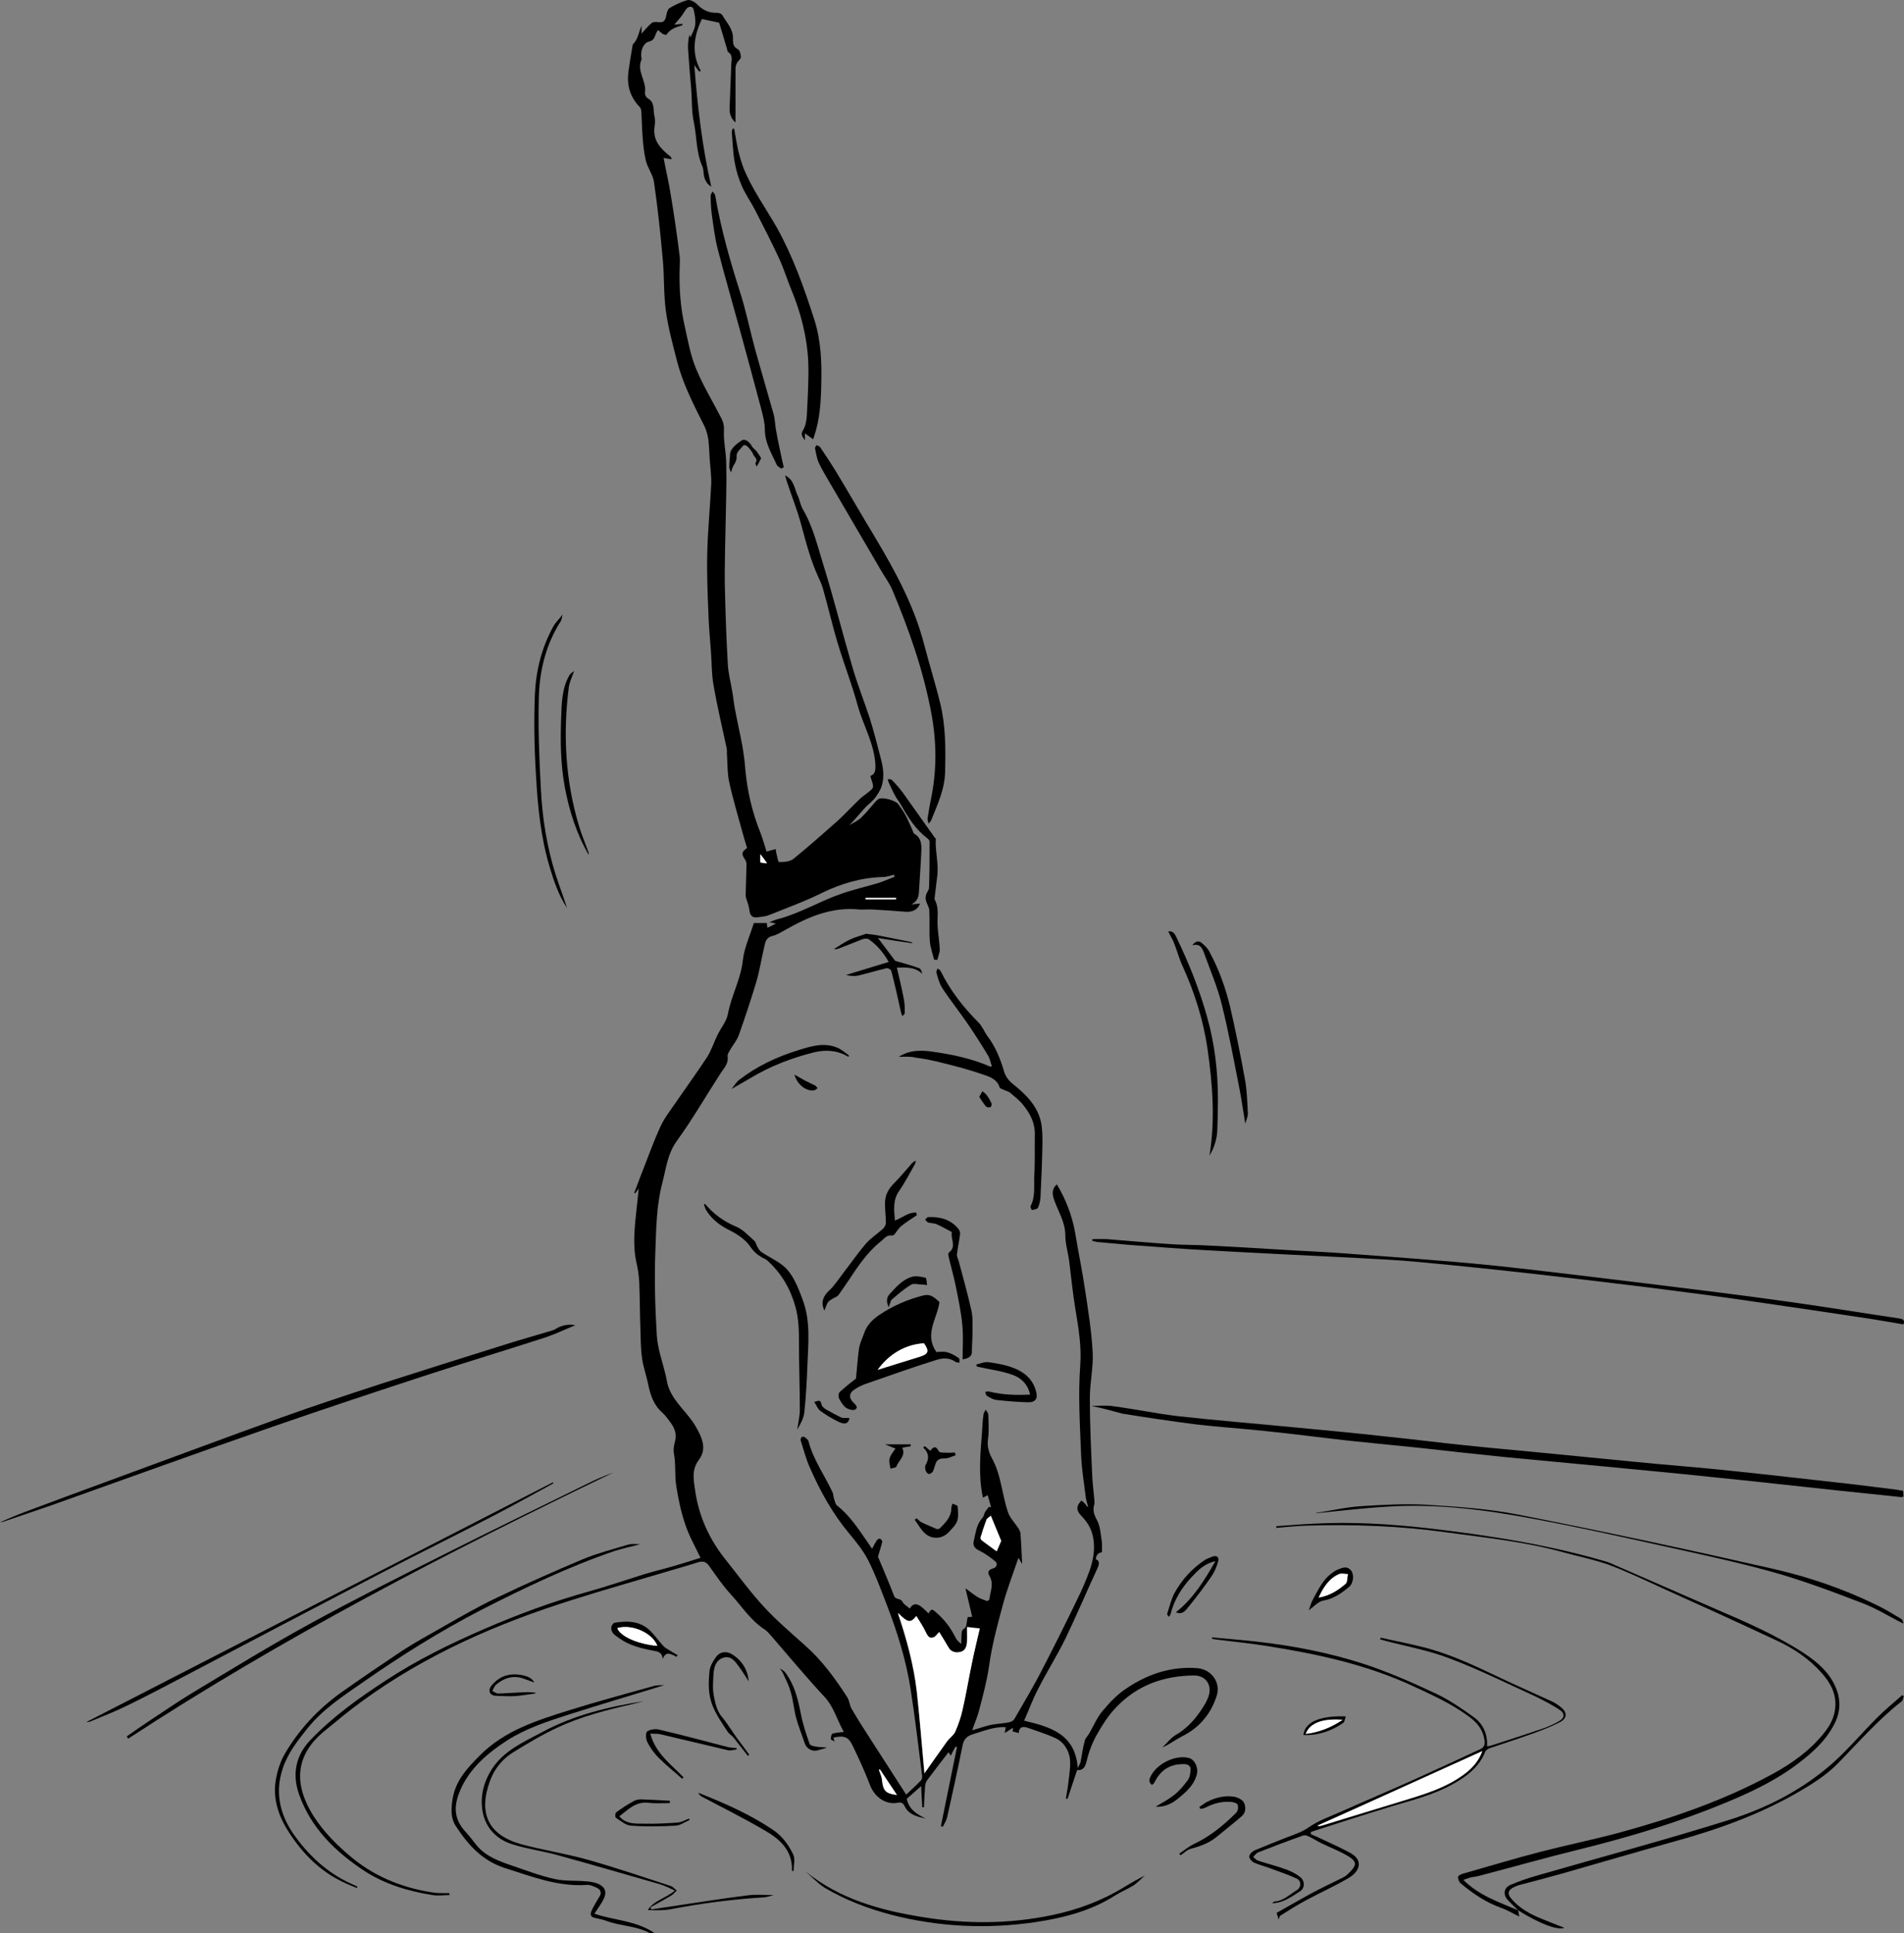 <?xml version="1.0" encoding="UTF-8" standalone="no"?>
<!-- Created with Inkscape (http://www.inkscape.org/) -->

<svg
   xmlns:dc="http://purl.org/dc/elements/1.1/"
   xmlns:cc="http://creativecommons.org/ns#"
   xmlns:rdf="http://www.w3.org/1999/02/22-rdf-syntax-ns#"
   xmlns:svg="http://www.w3.org/2000/svg"
   xmlns="http://www.w3.org/2000/svg"
   xmlns:sodipodi="http://sodipodi.sourceforge.net/DTD/sodipodi-0.dtd"
   xmlns:inkscape="http://www.inkscape.org/namespaces/inkscape"
   width="190.466mm"
   height="193.3mm"
   viewBox="0 0 674.88 684.92"
   id="svg3535"
   version="1.1"
   inkscape:version="0.91 r13725"
   sodipodi:docname="immersive.svg">
  <rect x="0" y="0" width="674.88" height="684.92" fill="#808080" stroke="none"/>
  <defs
     id="defs3537" />
  <sodipodi:namedview
     id="base"
     pagecolor="#ffffff"
     bordercolor="#666666"
     borderopacity="1.0"
     inkscape:pageopacity="0.0"
     inkscape:pageshadow="2"
     inkscape:zoom="0.35"
     inkscape:cx="1149.583"
     inkscape:cy="116.74569"
     inkscape:document-units="px"
     inkscape:current-layer="layer1"
     showgrid="false"
     fit-margin-top="0"
     fit-margin-left="0"
     fit-margin-right="0"
     fit-margin-bottom="0"
     inkscape:window-width="1920"
     inkscape:window-height="1056"
     inkscape:window-x="0"
     inkscape:window-y="24"
     inkscape:window-maximized="1" />
  <g
     inkscape:label="Layer 1"
     inkscape:groupmode="layer"
     id="layer1"
     transform="translate(774.583,35.812)">
    <g
       transform="translate(-964.883,-59.281)"
       id="Layer_1" />
    <g
       transform="translate(-964.883,-59.281)"
       id="Layer_2" />
    <path
       d="m -386.183,516.619 c 1.4,0.5 1.3,1.7 0.6,3.2 -3.8,8.2 -7.3,16.5 -11.2,24.6 -3,6.2 -6.7,12 -9.8,18.1 -1.9,3.6 -3.3,7.5 -5,11.3 9.2,2.2 18.2,4.7 19,16.8 0.3,-0.7 0.8,-1.4 1,-2.1 0.5,-2.5 0.8,-5.1 1.5,-7.6 0.2,-0.9 1.1,-1.7 1.6,-2.6 1.5,-2.6 2.7,-5.5 4.6,-7.8 2.5,-3 5.2,-5.9 8.4,-8 7.6,-5.2 16,-8 25.3,-7.3 4.9,0.4 8.5,5 6.8,10 -2.1,6.4 -6.2,11.2 -12.3,14.2 -2.3,1.2 -4.4,2.8 -6.9,3.9 1.6,-1.5 2.9,-3.3 4.7,-4.4 4.7,-2.7 7.9,-6.7 10.6,-11.3 0.4,-0.8 0.8,-1.6 1.1,-2.5 1.3,-3.9 -1,-7.3 -5.1,-7.3 -10.7,0.1 -20,3.3 -27.6,11.2 -2.7,2.8 -4.7,5.9 -6.6,9.2 -1.8,3.1 -3.1,6.4 -3.9,9.8 -0.4,1.8 -1.1,3.6 -3.4,3.3 -1.2,3.5 -2.3,6.9 -3.4,10.2 -0.2,0 -0.4,-0.1 -0.6,-0.1 0.3,-1.9 0.7,-3.8 0.9,-5.7 0.3,-2.9 0.9,-5.9 0.5,-8.7 -0.5,-2.9 -2.2,-5.7 -5.1,-7 -3.2,-1.5 -6.6,-2.5 -9.9,-3.7 -1.5,-0.5 -3,-0.4 -3.1,1.9 -0.8,-0.2 -1.5,-0.4 -2.2,-0.6 0.1,-0.5 0.1,-0.9 0.2,-1.3 -0.9,0.6 -1.7,1.1 -3,1.9 0.2,-0.9 0.3,-1.4 0.4,-2.1 -4.2,-0.2 -8,1.4 -11.9,2.6 -2.2,0.7 -3.1,2 -3.5,4.3 -1.7,8.4 -3.5,16.7 -5.4,25.1 -0.3,1.2 -1,2.2 -1.5,3.3 -0.2,-0.1 -0.4,-0.1 -0.7,-0.2 1.9,-9.3 3.8,-18.7 5.7,-28 -0.2,-0.1 -0.3,-0.2 -0.5,-0.2 -0.6,1 -1.1,2 -1.7,3.2 -0.3,-0.5 -0.6,-0.9 -0.8,-1.2 -2.5,3.2 -5,6.5 -7.5,9.8 -0.5,0.7 -0.8,1.6 -0.8,2.4 -0.2,2.4 -0.3,4.9 -0.4,7.3 -0.2,0 -0.4,0 -0.6,0 -0.1,-2.3 -0.3,-4.7 -0.4,-7.5 -1.9,1.7 -3.5,3.1 -5.1,4.5 0.8,3.8 3.6,5.5 6.8,7 -3.1,-0.7 -6.1,-1.3 -7.6,-4.5 -0.5,-1 -1.2,-1.4 -2.5,-1.1 -4.2,0.8 -8.1,-2.1 -9.7,-6.2 -1.8,-4.8 -4,-9.5 -6.2,-14.1 -1.5,-3.1 -3,-3.6 -6.8,-2.8 0.1,0.4 0.2,0.7 0.4,1.4 -0.6,-0.4 -1.4,-0.7 -1.3,-0.9 0,-0.7 0.2,-1.8 0.6,-1.9 1.2,-0.4 2.6,-0.4 4,-0.6 -2.4,-4.2 -3.5,-8.9 -7,-12.6 -6.4,-6.9 -12.5,-14.2 -18.7,-21.4 -0.7,-0.8 -1.4,-1.6 -2.2,-2.2 -5.1,-3.2 -8.3,-8.4 -12.3,-12.7 -2.8,-3.1 -5.2,-6.6 -7.6,-10 -1.1,-1.5 -2.3,-1.7 -3.9,-1.2 -3.2,1 -6.5,2 -9.7,2.9 -11.7,3.5 -23.5,6.8 -35.1,10.5 -26.4,8.3 -51.6,19.3 -74.1,35.7 -4.6,3.3 -9,7 -13.4,10.6 -10.6,8.6 -11,18.9 -4.1,30 3.8,6 8.8,10.9 14.3,15.4 8.5,6.8 18.3,10.5 28.9,12 0.9,0.1 1.8,0.1 2.7,0.1 0.8,0 1.6,0 2.4,0 0,0.2 0,0.4 0,0.7 -2,0 -4,0.3 -6,0 -8.6,-1.4 -16.8,-3.8 -24.2,-8.6 -10.3,-6.8 -18.9,-15.2 -23.1,-27.1 -2.5,-7.1 -1.2,-13.7 3.9,-19.1 8,-8.4 17.4,-15.1 27.1,-21.4 11,-7.2 22.7,-12.9 34.7,-18.1 12,-5.2 24.2,-9.7 36.8,-13.2 6.7,-1.9 13.3,-4.1 19.9,-6.2 3.7,-1.1 7.5,-2 11.2,-3.1 3,-0.9 5.9,-1.8 8.7,-2.7 -1.8,-3.8 -4,-7.6 -5.4,-11.8 -1.5,-4.4 -2.5,-9.1 -3.2,-13.7 -0.6,-3.7 -0.1,-7.6 -0.8,-11.3 -0.3,-1.7 0,-3 0.4,-4.6 0.6,-2.3 -0.1,-4.5 -1.6,-6.5 -0.9,-1.2 -1.8,-2.5 -2.9,-3.5 -3.2,-2.8 -4.3,-6.4 -5.1,-10.3 -0.6,-3 -1.7,-5.9 -2.1,-8.9 -0.5,-3.4 -0.5,-6.9 -0.6,-10.4 -0.2,-5.4 -0.2,-10.8 -0.4,-16.3 -0.1,-2.3 -0.4,-4.6 -0.9,-6.8 -1.6,-6.7 -0.7,-13.4 0,-20.1 0.2,-2 0.4,-4 0.7,-6.6 -0.7,0.9 -1,1.3 -1.3,1.7 -0.1,-0.1 -0.2,-0.1 -0.3,-0.2 0.7,-1.9 1.5,-3.8 2.2,-5.8 2.4,-6 4.5,-12.1 7.2,-17.9 1.4,-3 3.5,-5.6 5.4,-8.4 3.7,-5.4 7.5,-10.6 11.1,-16.1 1.5,-2.4 2.4,-5.3 3.7,-7.9 1.2,-2.4 3.1,-4.7 3.6,-7.2 1.2,-6.6 4.6,-12.4 5.3,-19.1 0.5,-4.4 2.5,-8.7 3.9,-13.2 1.4,0 2.9,0 4.6,0 0.1,0.5 0.1,1 0.2,1.7 1,-0.5 1.9,-0.9 3,-1.5 -0.7,-0.2 -1.3,-0.3 -2.3,-0.5 1.3,-0.5 2.2,-0.9 3.1,-1.1 7.9,-2.1 14.9,-6.4 22.5,-9 4.3,-1.5 8.8,-2.5 13.1,-3.8 1.9,-0.6 3.8,-1.5 5.7,-2.2 -0.1,-0.2 -0.1,-0.4 -0.2,-0.7 -1.3,0.3 -2.7,0.8 -4,0.8 -7.6,0.2 -14.7,2.3 -21.5,5.6 -6,3 -12.4,5.3 -18.6,7.8 -1.4,0.6 -3,0.7 -4.5,0.9 -1.9,0.2 -2.5,-1 -2.7,-2.7 -0.1,-1.1 -0.5,-2.1 -0.8,-3.1 -0.2,-0.7 -0.5,-1.3 -0.5,-2 0.1,-3.6 0.2,-7.2 0.3,-10.8 0,-0.6 -0.1,-1.2 -0.4,-1.7 -1.5,-2.2 -1.4,-2.8 0.6,-4.3 -0.7,-2.2 -1.3,-4.3 -1.9,-6.5 -1.5,-5.6 -3.2,-11.1 -4.4,-16.7 -0.7,-3.1 -0.6,-6.4 -0.8,-9.5 -0.1,-0.8 0,-1.7 -0.1,-2.5 -1.6,-7.5 -3.4,-15 -4.7,-22.6 -0.7,-3.9 -0.6,-7.9 -0.9,-11.8 -0.3,-4.5 -0.8,-9 -0.9,-13.5 -0.3,-7.2 -0.6,-14.5 -0.4,-21.7 0.2,-8.1 1,-16.1 1.4,-24.1 0.1,-2.7 -0.3,-5.5 -0.5,-8.3 -0.2,-2.4 -0.2,-4.8 -0.5,-7.2 -0.2,-1.6 -0.6,-3.3 -1.3,-4.8 -3.8,-7.6 -7.8,-15.2 -9.9,-23.6 -1.5,-5.8 -3.1,-11.7 -3.9,-17.6 -0.8,-6 -0.5,-12.2 -1.1,-18.3 -0.8,-9.1 -1.8,-18.3 -3.1,-27.3 -0.4,-2.6 -2.3,-5 -2.9,-7.6 -0.7,-3 -1,-6.2 -1.2,-9.4 -0.2,-2.7 -0.2,-5.4 -0.4,-8.1 0,-0.6 -0.4,-1.4 -0.9,-1.8 -3.3,-3.6 -4.3,-7.8 -3.6,-12.5 0.4,-3 0.9,-5.9 1.4,-8.8 0,-0.2 0.1,-0.5 0.2,-0.6 1.8,-1.8 2,-4.3 3,-6.5 0,0.9 0,1.8 0,2.8 1.2,-1.4 2.3,-2.7 3.6,-3.8 0.5,-0.4 1.6,-0.4 2.3,-0.3 1.8,0.3 2.5,-0.5 2.8,-2.1 0.2,-1 0.5,-2.3 1.1,-2.8 2,-1.2 4.3,-2.3 6.5,-2.9 0.9,-0.2 2.5,0.6 3.3,1.4 2,2.1 4.2,3.2 7.2,3.1 0.6,0 1.5,0.3 1.8,0.8 1.5,2.6 3.8,4.8 3.8,8.1 0,1.6 -0.1,3.1 1.7,4 0.7,0.3 1.1,1.8 1.1,2.8 0,0.7 -1,1.3 -1.4,2.1 -0.3,0.6 -0.5,1.3 -0.5,1.9 0,6.4 0,12.8 0,19.1 -1.1,-0.7 -2.2,-2.7 -2.1,-4.8 0.2,-5.3 0.4,-10.6 0.6,-15.8 0.1,-1.6 0.6,-3.2 -1.1,-4.3 -0.2,-0.1 -0.3,-0.5 -0.3,-0.7 -1,-3.4 -2,-6.8 -2.9,-9.7 -2.4,-0.5 -4.1,-0.9 -6.1,-1.3 -2.8,5.8 -3.9,12 -0.4,18.4 -0.2,0.1 -0.4,0.1 -0.6,0.2 -0.6,-0.8 -1.1,-1.5 -1.7,-2.3 1.1,14.5 2.8,28.9 6,43.1 -1.5,-0.9 -2.3,-2.3 -2.6,-4 -0.2,-1.1 -0.1,-2.3 -0.6,-3.3 -2.2,-5 -1.9,-10.5 -3,-15.7 -0.8,-3.8 -0.6,-7.7 -0.9,-11.6 -0.4,-4.6 -0.8,-9.3 -1.1,-13.9 -0.1,-1.8 0,-3.6 0.5,-5.4 0.1,0.4 0.2,0.8 0.3,1 0.6,-1.3 1.5,-2.8 1.7,-4.3 0.2,-1.9 -0.1,-3.9 -0.6,-5.7 -0.3,-1.1 -1.7,-1.1 -2.5,-0.1 -0.7,0.9 -1.3,2 -2,2.9 -0.7,0.9 -1.6,1.8 -2.3,2.7 0.8,-0.1 1.9,-0.2 3,-0.3 -0.1,0.2 -0.2,0.6 -0.4,0.6 -2.1,0.6 -4.1,1.3 -5.4,3.3 -0.1,0.1 -1,-0.1 -1.4,-0.4 -0.5,-0.3 -0.9,-0.8 -1.6,-1.3 -0.4,0.7 -0.7,1.2 -0.9,1.8 -0.4,1.2 -0.9,2 -2.3,2.3 -1.9,0.5 -3,3.1 -2.7,5.5 0,0.3 0.2,0.6 0.1,0.8 -1.9,4.2 1.9,7.7 1.2,11.8 -0.1,0.6 0.4,1.7 1,2 2.7,1.5 1.8,4.3 2.4,6.5 0.3,1.1 0.2,2.4 0,3.5 -0.7,5 2.2,7.9 5.6,10.6 0.2,0.2 0.4,0.3 0.4,1 -1,-0.2 -1.9,-0.3 -2.8,-0.5 0.8,4.3 1.9,8.8 2.6,13.4 1.2,7.1 2.2,14.2 3.1,21.4 0.2,1.5 0,3 0,4.6 -0.2,7 0.3,13.9 1.9,20.7 1.1,5 2,10.1 4,14.8 2.5,6 6,11.7 9,17.6 0.6,1.2 0.9,2.6 0.8,3.9 -0.2,3.8 0.7,7.6 0.8,11.4 0.1,4 0.1,8.1 0,12.1 -0.1,6.1 -0.3,12.2 -0.4,18.4 -0.1,5.6 -0.2,11.1 0,16.7 0.2,8.3 0.5,16.5 1,24.8 0.2,3 1,6 1.5,9 0.4,2.2 0.6,4.4 1,6.5 0.8,4.3 1.8,8.6 2.6,12.9 0.5,2.9 0.9,5.8 1.1,8.7 0.7,7.7 2.5,15.2 5.4,22.4 0.8,2.1 1.4,4.3 2.1,6.5 1.2,-0.4 2.2,-0.6 3.3,-0.9 0,0.5 0,0.8 0.1,1.1 0.3,1.2 0.7,3.5 1,3.5 1.7,0 3.8,-0.1 5.1,-1.1 5.4,-4.4 10.6,-9 15.8,-13.6 2.6,-2.4 5,-5 7.6,-7.5 0.8,-0.8 1.7,-1.4 2.6,-2.1 2.6,-2 2.7,-2 1.6,-5.1 -0.1,-0.3 -0.2,-0.7 -0.3,-1.1 1.8,-0.7 1.8,-2 1.8,-3.7 -0.3,-7.6 -4.3,-14.1 -6.3,-21.3 -2,-7.4 -4.8,-14.5 -7,-21.8 -2,-6.6 -3.5,-13.3 -5.4,-19.9 -0.4,-1.3 -1,-2.6 -1.6,-3.9 -2.7,-5.9 -4.3,-12.1 -6,-18.4 -1.4,-5.2 -3.4,-10.2 -5.1,-15.3 -0.2,-0.7 -0.4,-1.3 -0.6,-2.2 3.2,1.6 3.3,4.8 4.5,7.3 0.7,1.5 0.9,3.2 1.7,4.6 3.7,6.2 5.3,13.3 7.4,20 3.7,11.9 6.7,24 10.2,35.9 1.8,6.2 4.2,12.2 6.2,18.3 1.4,4.5 2.6,9.2 3.8,13.8 0.9,3.4 1.5,6.8 0.4,10.2 -0.5,1.6 -1.6,3.2 -2.6,4.5 -1.1,1.3 -2.6,2.3 -3.7,3.6 -1.7,1.9 -3.3,3.9 -5.2,5.8 1.4,-0.9 3,-1.6 4.2,-2.7 1.9,-1.8 3.5,-3.9 5.3,-5.9 0.3,-0.3 0.6,-0.6 1,-0.8 1.5,-0.7 6.1,0.6 7,2 0.8,1.2 1.7,2.4 2.4,3.7 0.9,1.6 1.6,3.4 2.4,5.1 0.3,0.6 0.4,1.4 0.8,1.6 2.2,1.2 2.5,3.3 2.5,5.4 -0.2,5.1 -0.6,10.2 -0.9,15.4 -0.1,2 -0.9,3.3 -2.7,4.2 1,-0.1 2,-0.2 3.1,-0.3 -0.8,2.2 -2.7,3.1 -5.2,2.9 -3.9,-0.3 -7.7,-0.6 -11.6,-0.8 -1.6,-0.1 -3.2,0.1 -4.8,0 -9.6,-1 -18,2.6 -26.1,7.2 -1.5,0.8 -3,1.8 -4.7,2.2 -1.7,0.4 -2.3,1.6 -2.6,2.9 -1.1,4.5 -1.8,9.2 -3.1,13.6 -1.9,6.3 -4,12.6 -6.2,18.8 -0.7,1.8 -2.1,3.4 -3.1,5.2 -0.4,0.7 -0.9,1.5 -0.8,2.1 0.4,2.5 -1.2,4.1 -2.4,5.9 -5.2,8 -10,16.4 -15.6,24.1 -3.4,4.7 -3.8,9.9 -5.2,15.1 -2,7.7 -2.1,15.7 -2.4,23.6 -0.4,10.1 -0.1,20.2 0.5,30.2 0.3,4.7 2,9.3 3.1,13.9 0.4,1.5 0.5,3.1 1.1,4.6 2,5.4 6.8,8.9 9.6,13.8 2.2,3.8 4.1,7.9 1.1,11.8 -2.7,3.6 -1.8,7.3 -1.3,10.9 1.3,9.2 5.1,17.4 10.9,24.6 4.4,5.5 8.6,11.3 13.4,16.5 4.5,4.9 9.6,9.2 14.6,13.7 6,5.3 10.7,11.7 15,18.4 0.8,1.2 0.8,2.8 1.5,4 2.2,3.8 4.5,7.4 6.9,11.1 3.8,5.9 7.6,11.8 11.4,17.7 0.3,0.5 0.6,0.9 1.1,1.7 1.8,-1.7 3.6,-3.3 5.3,-5.1 0.4,-0.4 0.4,-1.3 0.3,-1.9 -1.3,-10.3 -2.5,-20.6 -4.1,-30.8 -1.6,-10 -4.6,-19.6 -8.2,-29 -2.1,-5.4 -4.1,-10.9 -6.7,-16.1 -1.8,-3.5 -4.3,-6.6 -6.8,-9.6 -6,-7.2 -10.4,-15.2 -14.1,-23.7 -1.3,-3 -2.1,-6.2 -3.1,-9.3 -0.1,-0.3 0.1,-0.9 0.4,-1.2 0.2,-0.2 0.8,-0.1 1.1,0.1 0.5,0.4 1.2,0.9 1.3,1.5 1.7,6.5 5.7,12 8.5,18 0.3,0.7 0.3,1.5 0.5,2.2 0.3,0.9 0.5,2 1.1,2.5 4.5,3.5 7.5,8.2 10.7,12.8 0.5,0.7 1,1.5 1.7,2.5 0.6,-1.1 1.1,-2.1 1.7,-3 0.2,-0.3 0.9,-0.7 1.1,-0.6 0.4,0.2 0.9,0.8 0.8,1.2 -0.4,1.7 -1,3.4 -1.5,5.2 1.8,4.4 3.9,9.1 5.7,13.9 0.6,1.5 2.3,0.7 3,2.1 0.5,1 1.7,1.6 2.6,2.4 0.7,-1.4 1.9,-2 3.4,-1.1 1.2,0.7 2.2,1.9 3.2,2.8 1.2,-1.8 1.2,-1.7 3.1,0 2.7,2.4 4.8,5.2 6.4,8.4 0.4,0.9 1.1,1.7 2.1,2.4 0,-1 0.1,-2 0.1,-3 0.1,-1 -0.1,-1.8 1.1,-2.5 0.8,-0.5 0.7,-2.4 1.1,-4 0.1,0 0.6,0 1.6,-0.1 -0.8,-3.3 -1.5,-6.4 -2.4,-10.1 1.6,1.2 2.9,2.2 4.3,3.1 1,0.6 2.2,1 3.3,1.4 0.2,0.1 0.9,-0.4 0.9,-0.6 0.3,-2.8 1.7,-5.5 0,-8.3 -0.8,-1.3 -0.3,-2.2 1.2,-2.6 1.4,-0.3 1.9,-1.8 0.8,-2.6 -1.7,-1.4 -3.5,-2.7 -5.5,-3.7 -1.8,-0.8 -2.5,-1.9 -2,-3.7 0.7,-2.8 0.9,-5.7 3.1,-8 0.4,-0.5 0.5,-1.3 0.8,-1.9 0.4,-0.7 1,-1.4 1.5,-2 0.2,0.1 0.5,0.2 0.7,0.2 -0.4,-1.4 -0.8,-2.8 -1.2,-4.3 -0.6,0.3 -1.1,0.6 -1.7,0.9 -1.7,-7.9 -0.9,-15.7 -0.3,-23.5 0.1,-2 0.2,-4 0.5,-6 0.1,-0.6 0.5,-1.1 0.8,-1.7 0.3,0.6 0.9,1.2 0.9,1.8 0.1,2.9 0.3,5.7 -0.1,8.6 -0.4,2.9 0.4,5.1 1.8,7.6 1.1,2.1 1.8,4.4 2.4,6.7 1,3.9 1.6,7.9 2.9,11.7 0.7,2 2.3,3.6 3.5,5.4 0.4,0.6 0.8,1.3 0.9,2 0.3,3.6 0.4,7.2 0.6,10.9 -0.4,-0.7 -0.8,-1.3 -1.3,-2.2 -2,5.8 -4.1,11.3 -5.6,16.9 -1.9,7 -3.8,14.1 -4.8,21.3 -0.8,5.5 -2.2,10.7 -3.6,16 -0.6,2.3 -1.6,4.5 -2.4,6.9 2.2,-0.6 4.4,-1.4 6.6,-1.9 2.1,-0.4 4.3,-0.5 6.4,-0.9 0.7,-0.1 1.6,-0.6 1.9,-1.1 3.4,-5.9 6.9,-11.7 10,-17.8 4.2,-8.1 8.3,-16.3 12.3,-24.6 1.7,-3.4 3.2,-6.9 4.5,-10.5 1.4,-4.2 2.1,-8.5 0.8,-13 -0.8,-2.7 -2.3,-4.6 -4.1,-6.5 -1,-1.1 -1.5,-2.2 -0.8,-3.6 0.3,-0.6 0.7,-1 1.1,-1.5 0.5,0.4 1,0.8 1.4,1.3 0.3,0.3 0.4,0.8 1,1 -0.4,-1.5 -0.9,-3 -1,-4.6 -0.6,-4.6 -1.3,-9.2 -1.5,-13.9 -0.4,-10.6 -1.1,-21.2 -0.3,-31.7 0.5,-7.1 -0.7,-13.6 -1.8,-20.4 -0.9,-5.4 -1.4,-10.9 -2.1,-16.3 -0.4,-3.2 -1.4,-6.3 -1.4,-9.4 0,-4.5 -2.4,-8.2 -3.8,-12.1 -0.8,-2.2 -1.2,-4.1 0.8,-5.9 3.2,5.3 5.4,11 6.5,17.2 1.1,6.7 2.5,13.4 3.5,20.1 1.1,7.3 2.3,14.7 2.7,22.1 0.3,5.4 -1,10.8 -1,16.2 0,8.9 0.4,17.8 0.8,26.7 0.1,3.2 0.5,6.3 0.8,9.5 0,0.5 0.1,1 0,1.5 -0.7,2.1 -0.1,3.8 1,5.8 1.1,2.1 1.2,4.7 1.6,7.1 0.2,1.3 0.1,2.8 0.1,4.1 -1.7,0.4 -2,1.2 -2.2,2.5 z m -55.5,25.8 c -0.8,0.7 -1.4,1.8 -2.3,2.1 -1.5,0.4 -2,-0.8 -2.6,-2 -0.9,-1.9 -2.1,-3.6 -3.3,-5.6 -2,2.6 -2.9,2.4 -6.5,-1.1 3.1,9.2 5.6,18.4 6.7,27.8 1.1,9.5 1.8,19 2.7,29 2.9,-4.1 5.4,-7.7 8,-11.3 0.9,-1.2 2.3,-2.1 2.9,-3.4 1.1,-2.5 2,-5.1 2.6,-7.8 1.3,-5.6 2.2,-11.3 3.4,-16.9 0.8,-4 1.8,-7.9 2.7,-11.9 -1.4,-0.2 -2.9,-0.3 -4.5,-0.5 0,1.7 0,3.4 0,5.2 -0.1,1.6 -0.6,3.2 -2.3,3.6 -1.7,0.4 -3.3,0.1 -4.3,-1.6 -1,-2.1 -2.2,-4 -3.2,-5.6 z m 18.3,-41.2 c -0.6,0.6 -1.4,0.9 -1.6,1.4 -0.8,2.1 -1.4,4.2 -2.1,6.3 -0.1,0.3 0.2,0.8 0.4,1 1.7,1.3 3.4,2.5 5.3,3.9 0.6,-1.4 1.1,-2.6 1.6,-3.7 -1.2,-2.9 -2.4,-5.8 -3.6,-8.9 z m -39.3,89.9 c -0.1,0.1 -0.2,0.1 -0.3,0.2 0.4,1.2 1,2.3 1.1,3.5 0.4,3.9 1.2,4.9 5.3,5.4 -2.2,-3.2 -4.2,-6.2 -6.1,-9.1 z m -5.1,-308.8 c 0,0.2 0,0.3 0,0.5 3.6,0 7.2,0 10.8,0 0,-0.2 0,-0.3 0,-0.5 -3.6,0 -7.2,0 -10.8,0 z m -37.3,-15.5 c 0,0.9 0,1.9 0,3 0.5,0.1 0.9,0.1 1.3,0.2 0.4,0 0.8,0.1 1.1,0.1 -0.8,-1.2 -1.6,-2.3 -2.4,-3.3 z"
       id="path1229"
       inkscape:connector-curvature="0" />
    <path
       d="m -387.783,462.319 c 2.5,0 5.2,-0.3 7.8,0.1 7.6,1 15.2,2.6 22.8,3.5 14.2,1.6 28.4,2.7 42.6,4.1 10.7,1 21.3,2 31.9,3.2 9.1,0.9 18.1,2.1 27.1,3 8.2,0.9 16.5,1.6 24.7,2.4 12.3,1.2 24.5,2.4 36.8,3.6 11.1,1.1 22.2,1.9 33.3,3.1 14.5,1.5 28.9,3.2 43.4,4.8 5.1,0.6 10.2,1.3 15.3,1.9 0.7,0.1 1.4,0.3 2.1,0.4 0,0.7 0.1,1.3 0.1,2 -0.3,0.1 -0.6,0.2 -0.8,0.2 -7.3,-0.8 -14.7,-1.5 -22,-2.3 -15,-1.6 -30,-3.3 -45,-4.8 -13.2,-1.4 -26.4,-2.6 -39.7,-3.9 -11.3,-1.1 -22.6,-2.1 -33.9,-3.2 -9.9,-1 -19.8,-2.1 -29.6,-3.2 -8.6,-0.9 -17.1,-1.7 -25.7,-2.6 -9.8,-1.1 -19.6,-2.4 -29.4,-3.4 -8.3,-0.9 -16.6,-1.4 -24.9,-2.4 -8.7,-1.1 -17.3,-2.4 -26,-3.8 -3.6,-1 -7.2,-2 -10.9,-2.7 z"
       id="path1231"
       inkscape:connector-curvature="0" />
    <path
       d="m -471.183,452.619 c 0.4,-3.8 0.6,-7.3 1.1,-10.8 0.3,-1.7 1.1,-3.3 1.7,-5 0.9,-2.9 2.9,-5 5.4,-6.7 4.7,-3.2 10,-5.5 15.5,-6.9 2.2,-0.6 3.5,0 5.9,2.3 -0.8,5.9 -5.5,11.3 -1.1,17.7 0.9,0 2.5,-0.3 3.9,0.1 1.5,0.4 2.8,1.2 4.1,2.1 0.3,0.2 0.1,1.1 0.2,1.6 -0.5,-0.1 -1,-0.1 -1.4,-0.3 -2.1,-1.6 -4.7,-1.4 -6.8,-0.7 -8.4,2.6 -16.7,5.6 -25.1,8.5 -1.4,0.5 -2.8,1.2 -4.1,2.1 -1.8,1.2 -1.8,2.9 -0.3,4.4 0.8,0.8 2,1.8 0.7,2.6 -0.7,0.4 -2.4,-0.1 -3.3,-0.7 -1,-0.8 -1.8,-2.1 -2.4,-3.3 -0.3,-0.6 -0.2,-1.8 0.2,-2.2 2.1,-1.9 4.1,-3.5 5.8,-4.8 z m 24.1,-12.5 c -6.8,0.4 -12.6,4 -16.4,9.4 5,-1.5 9.9,-3.1 14.8,-4.6 3.2,-0.9 3.5,-1.9 1.6,-4.8 z"
       id="path1233"
       inkscape:connector-curvature="0" />
    <path
       d="m -445.483,256.019 c -0.2,-1 -0.4,-1.5 -0.3,-2 0.4,-2.3 0.7,-4.5 1.2,-6.8 2.1,-10.1 2,-20.3 0.1,-30.4 -2.8,-15.1 -7.9,-29.5 -13.8,-43.6 -1.1,-2.6 -2.9,-4.9 -4.3,-7.4 -6,-10.3 -12,-20.5 -18,-30.8 -1.3,-2.3 -2.7,-4.5 -3.8,-6.9 -0.7,-1.5 -0.9,-3.3 -1.3,-5 -0.1,-0.4 0.3,-0.8 0.5,-1.2 0.4,0.2 1,0.3 1.3,0.7 1.9,2.8 3.8,5.7 5.6,8.6 4.6,7.6 9,15.3 13.6,22.9 7.3,12.2 14.1,24.6 17.7,38.5 1.8,7 4,13.9 5.7,20.9 1.9,7.9 1.9,15.9 1.7,24 -0.1,6.3 -2.7,11.7 -4.9,17.2 0,0.3 -0.4,0.6 -1,1.3 z"
       id="path1235"
       inkscape:connector-curvature="0" />
    <path
       d="m -236.483,641.019 c 0.2,0.9 0.3,1.7 0.4,2.2 -2.1,-1 -4.2,-2.3 -6.5,-3.1 -5.3,-1.9 -9.9,-5 -14.2,-8.6 -0.6,-0.5 -1,-1.5 -1,-2.3 0,-0.5 1.1,-1 1.8,-1.2 9.1,-2.6 18.1,-5.3 27.3,-7.7 9.3,-2.4 18.7,-4.3 28,-6.8 18.7,-5.1 37.1,-11.4 54.2,-20.7 7,-3.8 13.5,-8.4 18.5,-14.7 2.1,-2.6 3.6,-5.5 3.9,-8.8 0.5,-5 -1.7,-8.9 -4.8,-12.4 -4.5,-5.1 -10.1,-8.8 -16.2,-11.6 -13.4,-6.3 -26.9,-12.4 -40.4,-18.5 -6.1,-2.8 -12.2,-5.7 -18.5,-8.1 -5.3,-1.9 -10.8,-3 -16.3,-4.5 -13.6,-3.8 -27.6,-5.2 -41.5,-7.1 -16.5,-2.3 -33,-2.9 -49.6,-2.4 -3.6,0.1 -7.2,0.5 -10.8,0.8 0,-0.2 0,-0.4 0,-0.6 4.5,-0.3 9,-0.7 13.5,-0.9 13.4,-0.7 26.7,0.1 40,1.6 21.5,2.5 43,5.8 63.9,12 0.3,0.1 0.5,0.2 0.8,0.3 12.5,5.4 24.9,10.9 37.4,16.3 10.5,4.5 21.1,9.1 30.8,15.3 5.6,3.6 10.8,8 12.7,14.9 1,3.8 0.4,7.4 -1.4,10.8 -3.4,6.5 -9,11.1 -14.8,15.3 -9.5,6.7 -20.2,11.1 -31,15.3 -14.4,5.5 -29.1,9.8 -44,13.5 -11.9,2.9 -23.8,6.3 -35.7,9.4 -1,0.3 -2,0.4 -3.1,0.6 -0.9,0.2 -1.8,0.6 -2.8,0.9 5.4,5.5 12.6,7.9 19.4,10.8 l 0,0 z"
       id="path1237"
       inkscape:connector-curvature="0" />
    <path
       d="m -285.183,544.419 c 4.8,1.1 9.6,2 14.4,3.2 9.1,2.2 17.6,6.1 26,10.1 6.7,3.2 13.5,6.2 20.3,9.3 1.1,0.5 2.1,1.2 3,1.9 2.5,1.9 2.5,4.1 -0.3,5.5 -3.1,1.6 -6.3,2.8 -9.6,4 -5,1.8 -10,3.4 -15,5.1 -0.7,0.2 -1.6,0.8 -1.8,1.4 -1.8,4.5 -5.1,7.5 -9.1,10 -7,4.5 -15,6.6 -22.8,8.9 -10,3 -19.9,6.2 -29.8,9.4 0,0.3 -0.1,0.5 -0.1,0.8 1.8,0.8 3.7,1.6 5.5,2.5 2.8,1.3 5.6,2.6 8.4,4.1 4.9,2.6 3.5,6.6 -0.4,8.9 -4.9,2.9 -10.1,5.2 -15.1,7.9 -3.2,1.7 -6.2,3.6 -9.2,5.5 -0.3,0.2 -0.4,0.8 -0.6,1.4 -0.2,-0.9 -0.4,-1.5 -0.7,-2.4 4.1,-2.3 8.1,-4.6 12.1,-6.8 3.7,-2 7.6,-3.8 11.4,-5.7 0.6,-0.3 1.2,-0.7 1.7,-1.2 3.1,-3 3.8,-4.3 -0.2,-6.6 -2.9,-1.7 -6.1,-2.9 -9.2,-4.4 -1.6,-0.8 -3.1,-1.8 -4.7,-2.5 -0.5,-0.2 -1.2,-0.4 -1.7,-0.2 -5.4,1.9 -10.7,3.9 -16,6 -0.7,0.3 -1.1,1 -1.7,1.6 0.6,0.5 1.1,1.1 1.7,1.3 3.3,1.1 6.7,1.9 9.9,3.1 1.7,0.6 3.3,1.4 4.8,2.5 2,1.4 2.1,4.2 0,5.4 -2.9,1.8 -5.7,4 -9.7,4.1 0.4,-0.3 0.6,-0.6 0.8,-0.6 3.2,-0.2 5.4,-2.5 7.9,-4 1.7,-1 1.8,-3.4 -0.1,-4.2 -3,-1.4 -6.2,-2.4 -9.3,-3.6 -1.9,-0.7 -3.9,-1.2 -5.7,-2 -0.8,-0.4 -1.7,-1.4 -1.7,-2.1 0,-0.8 1,-1.8 1.8,-2.2 3.8,-1.6 7.6,-3.1 11.4,-4.6 2.7,-1 5.4,-1.9 7.9,-3.6 3.2,-2.3 7,-3.6 10.6,-5.2 9,-4 18,-7.8 26.9,-11.8 7.8,-3.5 15.5,-7.1 23.3,-10.7 2.1,-1 1.6,-2.7 1.3,-4.2 -0.7,-3.2 -2.8,-5.5 -5.4,-7.4 -6.2,-4.6 -13.2,-7.7 -20.1,-10.9 -16.5,-7.6 -34,-11.3 -51.7,-14.1 -5.8,-0.9 -11.6,-1.5 -17.4,-2.2 -0.6,-0.1 -1.2,-0.2 -1.8,-0.3 0,-0.2 0,-0.4 0.1,-0.5 5.2,0.5 10.5,0.9 15.7,1.5 12.8,1.4 25.5,3.9 37.7,7.8 8.9,2.9 17.5,6.7 26,10.7 4.7,2.2 9,5.2 13.2,8.2 3.4,2.4 5,6 4.8,10.4 0.4,-0.1 0.8,-0.1 1.2,-0.2 6,-1.9 12,-3.9 18,-5.9 2.1,-0.7 4.2,-1.6 6.1,-2.7 2.3,-1.2 2.4,-2.9 0.2,-4.3 -2.7,-1.7 -5.5,-3.2 -8.4,-4.6 -10.1,-4.6 -20.1,-9.6 -30.5,-13.5 -7.3,-2.8 -15.1,-4.2 -22.7,-6.2 -0.6,-0.2 -1.2,-0.3 -1.8,-0.5 0.1,-0.3 0.1,-0.5 0.2,-0.6 z m 36,40.2 c -19.7,8.9 -39.1,17.7 -58.4,26.5 0.7,0.2 1.2,0 1.7,-0.1 9.5,-2.9 19,-5.8 28.5,-8.7 8,-2.5 16,-4.8 22.7,-10.1 2.4,-2.1 4.3,-4.3 5.5,-7.6 z"
       id="path1239"
       inkscape:connector-curvature="0" />
    <path
       d="m -387.383,403.219 c 1.7,0 3.4,-0.1 5.2,0 7.6,0.6 15.2,1.3 22.8,1.8 4.6,0.3 9.2,0.2 13.8,0.5 8.2,0.4 16.4,0.9 24.6,1.4 7.9,0.5 15.8,0.8 23.7,1.4 16.9,1.3 33.7,2.4 50.6,4.1 18.5,1.9 37,4.3 55.6,6.5 17.1,2.1 34.3,4.2 51.3,6.6 12.8,1.8 25.6,3.9 38.4,5.8 1.1,0.2 2.1,0.4 1.5,2.1 -3.8,-0.6 -7.5,-1.3 -11.3,-1.9 -14.7,-2.2 -29.3,-4.4 -44,-6.5 -11.7,-1.7 -23.4,-3.2 -35.2,-4.7 -12.9,-1.6 -25.8,-3.1 -38.8,-4.6 -14.2,-1.6 -28.4,-3.1 -42.6,-4.4 -7.1,-0.7 -14.2,-1 -21.2,-1.4 -17.6,-0.9 -35.2,-1.7 -52.7,-2.7 -9.7,-0.5 -19.4,-1.3 -29.1,-2 -3.7,-0.3 -7.3,-0.7 -11,-1 -0.6,-0.1 -1.1,-0.3 -1.6,-0.4 -0.1,-0.2 0,-0.4 0,-0.6 z"
       id="path1241"
       inkscape:connector-curvature="0" />
    <path
       d="m -514.383,9.719 c 0.5,2.7 0.9,5.3 1.5,8 0.5,2 1.1,4 1.8,5.9 3,7.5 7.8,14.1 11.8,21.1 5.8,10.4 9.7,21.4 13.3,32.6 2.4,7.4 2.7,15.1 2.5,22.8 -0.1,6.4 -0.5,12.8 -2.6,18.9 -0.1,0.2 -0.2,0.5 -0.3,0.8 -0.9,-0.7 -1.8,-1.3 -2.9,-2.1 0,1 0,1.5 0,2.5 -1,-1.5 -1.6,-2.2 -0.6,-3.7 0.9,-1.5 1.2,-3.6 1.3,-5.4 0.3,-6.2 0.7,-12.4 0.5,-18.5 -0.4,-9 -2.6,-17.6 -6.1,-26 -1.5,-3.7 -2.7,-7.6 -4.4,-11.2 -2.6,-5.6 -5.5,-11.2 -8.3,-16.7 -1.5,-2.9 -3.4,-5.6 -4.7,-8.5 -1.2,-2.7 -2.1,-5.7 -2.6,-8.6 -0.6,-3.4 -0.7,-7 -1,-10.5 0,-0.4 0.1,-0.8 0.2,-1.2 0.1,-0.1 0.4,-0.2 0.6,-0.2 z"
       id="path1243"
       inkscape:connector-curvature="0" />
    <path
       d="m -455.983,338.619 c 3.9,-2.5 7.9,-2.4 12.1,-1.8 6.9,1 13.7,2.4 20.1,5.2 0.2,0.1 0.4,0 0.8,0 -0.5,-1.3 -0.7,-2.7 -1.3,-3.7 -2.4,-4 -4.9,-7.9 -7.5,-11.7 -2.9,-4.2 -6.1,-8.2 -8.9,-12.5 -1,-1.6 -1.5,-3.6 -2,-5.4 -0.1,-0.4 0.3,-0.9 0.4,-1.4 0.4,0.3 0.9,0.5 1.1,0.9 3.4,6.9 8,12.8 13.4,18.2 1.4,1.4 2.1,3.4 3.3,5 2.8,3.7 4.5,8 5.8,12.4 0.6,1.9 1.6,3.2 3.2,4.5 4.5,3.6 8.6,7.6 9.9,13.5 0.5,2.4 0.5,5 0.5,7.5 -0.1,6.4 -0.4,12.8 -0.7,19.2 -0.1,1.2 -0.4,2.5 -0.9,3.6 -0.3,0.5 -1.3,0.6 -2.1,0.8 -0.1,0 -0.7,-1.1 -0.5,-1.4 1.8,-3.5 1.1,-7.2 1.3,-10.9 0.3,-4.8 0.1,-9.6 0.2,-14.4 0.1,-4.1 -1.6,-7.4 -4.1,-10.5 -1.3,-1.7 -3.1,-3 -4.7,-4.4 -0.6,-0.5 -1.5,-0.6 -2.2,-1 -0.5,-0.2 -1.4,-0.5 -1.5,-0.9 -0.8,-2.7 -3.3,-3.7 -5.5,-4.4 -4.8,-1.7 -9.7,-3 -14.6,-4.2 -3.1,-0.8 -6.3,-1.5 -9.6,-1.9 -1.9,-0.5 -3.8,-0.3 -6,-0.3 z"
       id="path1245"
       inkscape:connector-curvature="0" />
    <path
       d="m -570.683,433.719 c -3.2,1.3 -6.7,3 -10.5,4.3 -13.6,4.4 -27.2,8.5 -40.7,12.9 -18.7,6.1 -37.4,12.3 -55.9,18.7 -26.2,9.1 -52.2,18.5 -78.3,27.8 -5.7,2 -11.5,3.9 -17.3,5.9 -0.3,0.1 -0.6,0.1 -1.2,0.2 3.1,-1.3 6,-2.6 9,-3.7 9.8,-3.7 19.6,-7.3 29.4,-10.9 20.5,-7.5 41,-15.2 61.6,-22.6 11.4,-4.1 23,-7.9 34.6,-11.7 14.9,-4.8 29.9,-9.5 44.9,-14.2 5.4,-1.7 10.8,-3.2 16.1,-4.8 0.6,-0.2 1.2,-0.4 1.7,-0.8 2.3,-1.3 4.7,-1.5 6.6,-1.1 z"
       id="path1247"
       inkscape:connector-curvature="0" />
    <path
       d="m -497.683,130.219 c -0.6,-0.5 -1.4,-0.8 -1.6,-1.4 -1.8,-4 -4.2,-7.7 -4.2,-12.5 0,-2.4 -0.7,-4.9 -1.3,-7.3 -2.5,-9.5 -5.1,-19 -7.7,-28.5 -2.5,-9.2 -5.2,-18.4 -7.6,-27.7 -1.1,-4.1 -1.6,-8.4 -2.2,-12.7 -0.3,-2.2 -0.4,-4.4 -0.4,-6.6 0,-0.5 0.4,-1 0.7,-1.5 0.3,0.5 0.8,0.9 0.9,1.4 2,11.7 5.2,23 8.8,34.2 2.2,6.9 3.6,14 5.5,20.9 2.1,7.5 4.3,14.9 6.4,22.4 0.5,1.7 0.5,3.6 0.8,5.3 0.4,2.4 0.9,4.8 1.4,7.1 0.4,2.1 0.9,4.3 1.4,6.4 -0.4,0.3 -0.7,0.4 -0.9,0.5 z"
       id="path1249"
       inkscape:connector-curvature="0" />
    <path
       d="m -542.683,649.019 c -0.8,0 -1.4,0.2 -1.7,0 -4.7,-2.5 -10.2,-2.4 -15.1,-4.2 -1.3,-0.5 -2.8,-0.8 -4.2,-1.1 -1.9,-0.4 -1.7,-1.6 -1.1,-2.8 0.8,-1.7 1.8,-3.3 2.7,-4.8 0.9,-1.4 0.3,-2.5 -1,-3.1 -1.1,-0.5 -2.4,-1.1 -3.5,-1 -10.3,0.7 -19.6,-3 -29.1,-6 -8,-2.6 -13,-8.2 -17.3,-14.8 -1.8,-2.7 -1.7,-5.7 -1.3,-8.8 0.8,-6.9 5.1,-11.6 9.7,-16.2 8.8,-8.9 20.3,-12.5 31.8,-16.1 9.9,-3.1 20,-5.8 30,-8.6 1.1,-0.3 2.2,-0.2 3.7,-0.3 -11.6,3.6 -22.9,6.9 -34.1,10.5 -7.5,2.4 -15.1,4.9 -21.8,9.2 -6.3,4.1 -12.2,9 -15.7,15.9 -3.1,6.3 -3.6,11.4 1.3,16.6 1.3,1.4 2.4,2.9 3.6,4.4 3.3,4.1 8.1,5.8 12.8,7.4 5,1.7 9.9,3.6 15,4.7 3.5,0.8 7.2,0.5 10.8,0.8 1.5,0.1 3.2,0.3 4.6,0.9 3.5,1.6 2.9,4.1 1.2,6.8 -0.8,1.2 -1.6,2.4 -2.5,3.8 7,2.4 14.7,2.4 21.2,6.8 z"
       id="path1251"
       inkscape:connector-curvature="0" />
    <path
       d="m -547.683,511.319 c -2.9,0.8 -5.9,1.4 -8.8,2.3 -16.5,5.6 -32.1,13.1 -47.6,21 -14.7,7.6 -28.7,16.4 -42.3,25.9 -6.8,4.7 -13.9,9.4 -19.2,16 -3.5,4.4 -7,8.8 -8.8,14.3 -2.8,8.4 -1,16.1 3.7,23 5.3,7.6 12,13.9 20.6,17.8 0.7,0.3 1.5,0.7 2.2,1 -0.1,0.2 -0.1,0.3 -0.2,0.5 -1.6,-0.7 -3.3,-1.3 -4.9,-2.1 -8.2,-3.9 -14.3,-10.1 -19.1,-17.5 -3.6,-5.5 -5.8,-11.6 -4.8,-18.3 0.5,-3.2 1.5,-6.5 3,-9.2 5.1,-8.9 12,-16.3 20.4,-22.3 7.1,-5 14.3,-9.9 21.5,-14.7 4.5,-2.9 9.2,-5.5 13.8,-8.1 6.5,-3.7 13,-7.5 19.8,-10.7 10,-4.8 20.2,-9.3 30.4,-13.6 5.1,-2.1 10.5,-3.5 15.8,-5.1 1.7,-0.5 3.2,-0.2 4.5,-0.2 z"
       id="path1253"
       inkscape:connector-curvature="0" />
    <path
       d="m -236.483,641.019 c -1.2,-1.2 -2.5,-2.4 -3.7,-3.7 -1.7,-1.9 -1.4,-4.3 1,-5.3 2.9,-1.3 6,-2.3 9,-3.2 22.8,-6.6 45.8,-12.7 68.4,-19.8 13.7,-4.3 26.5,-10.9 37.3,-20.6 5.4,-4.9 10.1,-10.5 15.3,-15.7 2.8,-2.8 5.9,-5.3 8.8,-7.9 0.2,0.1 0.4,0.2 0.6,0.3 -0.2,0.6 -0.3,1.5 -0.8,1.9 -8.3,6.5 -15.1,14.3 -22.4,21.8 -3.5,3.6 -7.9,6.6 -12.3,9.2 -14.3,8.6 -29.8,14.2 -45.8,18.6 -13.3,3.7 -26.6,7.6 -39.9,11.4 -5.1,1.4 -10.2,2.8 -15.3,4.1 -0.7,0.2 -1.3,0.5 -1.9,0.8 -1.9,1 -2.2,2.3 -0.7,4 2.8,3.3 6.5,5.4 10.5,7 2.8,1.2 5.6,2.2 8.3,3.3 -2.4,1 -8.9,-1.5 -16.4,-6.2 l 0,0 z"
       id="path1255"
       inkscape:connector-curvature="0" />
    <path
       d="m -524.683,390.719 c 3,3.6 6.7,6.3 11.1,8.1 2.4,1 4.3,3.2 6.4,5 0.5,0.4 0.6,1.3 1,2 0.4,0.7 0.8,1.5 1.4,1.9 3.2,2.2 7.1,3.7 9.5,6.6 2.5,3 4,7.1 5.4,10.9 2.6,7.3 1.8,15 1.5,22.5 -0.2,5.6 -0.5,11.2 -1.1,16.8 -0.2,2.2 -1.4,4.2 -2.5,6.2 0.3,-2.4 0.9,-4.7 0.9,-7.1 0,-7.9 -0.3,-15.8 -0.3,-23.8 0,-4.3 -0.1,-8.6 -1.3,-12.8 -1.8,-6.4 -5,-11.8 -10,-16.3 -0.4,-0.4 -1.1,-0.6 -1.6,-0.9 -1.8,-1 -3.1,-2.1 -4.4,-4 -1.7,-2.5 -4.6,-4.4 -7.4,-5.8 -3.4,-1.7 -6.1,-3.8 -8.1,-6.9 -0.4,-0.6 -0.6,-1.5 -0.9,-2.2 0.1,0 0.3,-0.1 0.4,-0.2 z"
       id="path1257"
       inkscape:connector-curvature="0" />
    <path
       d="m -729.683,579.419 c 2.6,-1.8 5.1,-3.6 7.7,-5.3 5.2,-3.4 10.2,-6.9 15.5,-10.1 13.8,-8.3 27.6,-16.8 41.7,-24.5 15.7,-8.6 31.8,-16.7 47.8,-24.7 16.9,-8.5 34,-16.8 51.1,-25.2 2.8,-1.4 5.7,-2.6 8.7,-3.7 -59,28.4 -117.1,58.4 -172,94.3 -0.2,-0.4 -0.3,-0.6 -0.5,-0.8 z"
       id="path1259"
       inkscape:connector-curvature="0" />
    <path
       d="m -578.383,489.719 c -7,3.8 -13.8,7.6 -20.9,11.3 -13.1,6.8 -26.3,13.3 -39.4,20.1 -23.6,12.3 -47.2,24.7 -70.8,37.1 -6.5,3.4 -12.9,6.8 -19.5,10 -4.4,2.2 -9,4 -13.6,5.9 -0.5,0.2 -1.2,0.2 -1.4,0.2 55,-28.2 110.1,-56.6 165.3,-84.9 0.2,0.1 0.2,0.2 0.3,0.3 z"
       id="path1261"
       inkscape:connector-curvature="0" />
    <path
       d="m -449.583,394.719 c -1.9,1.3 -3.9,2.5 -5.7,4 -1.2,1 -2.2,3.3 -3,3.2 -2.1,-0.3 -2.9,1.2 -4.1,2.1 -4.9,3.9 -8.2,9 -11.6,14.1 -1.1,1.7 -2.3,3.3 -3.4,4.9 -0.1,0.2 -0.3,0.3 -0.4,0.4 -1,0.6 -2.3,1.1 -3.1,1.9 -0.7,0.8 -1,2.1 -1.5,3.2 -1.3,-2.8 -0.5,-5 1.5,-6.9 2,-1.8 3.5,-4.2 5.2,-6.4 2.7,-3.5 5.2,-7.1 8,-10.4 1.8,-2 4.1,-3.5 6.1,-5.3 0.5,-0.5 1,-1.4 1,-2.1 0,-2.5 -0.4,-5 -0.3,-7.4 0.1,-2.6 1.3,-4.7 3.2,-6.6 2.1,-2.1 4,-4.4 6,-6.7 0.4,-0.5 0.9,-1 1.7,-1.3 -0.1,0.4 -0.1,0.9 -0.3,1.2 -1.8,3.2 -3.5,6.5 -5.6,9.5 -2.3,3.3 -1.8,6.8 -1.5,10.5 2.6,-0.9 4.7,-3 7.6,-2.8 0,0.5 0.1,0.7 0.2,0.9 z"
       id="path1263"
       inkscape:connector-curvature="0" />
    <path
       d="m -535.383,634.019 c -2,-0.9 -3.7,-1.8 -5.5,-2.3 -11.9,-3.4 -23.9,-6.9 -35.9,-10.2 -5.3,-1.5 -10.9,-2.2 -16.2,-3.9 -5.5,-1.7 -9.4,-5.7 -10.5,-11.4 -1,-5.3 0.2,-10.5 3.3,-15.3 4.3,-6.6 11.2,-9.5 17.7,-13 11.3,-6.1 23.5,-9 36.1,-11 -0.6,0.2 -1.3,0.3 -1.9,0.5 -0.7,0.2 -1.4,0.3 -2,0.5 -9.2,2.1 -18.3,4.4 -26.8,8.4 -5.2,2.4 -10.2,5.4 -15.1,8.4 -4.1,2.4 -7.1,6 -8.7,10.4 -4.2,11.4 -0.8,19.2 11.1,22.5 7.8,2.1 15.8,3.3 23.6,5.5 9.9,2.8 19.6,6.1 29.4,9.3 0.8,0.3 1.4,1.1 2.1,1.6 -0.7,0.6 -1.3,1.4 -2,1.8 -2.4,1.4 -4.9,2.8 -7.3,4.1 0.1,0.3 0.2,0.5 0.2,0.8 3.3,-0.5 6.6,-1 9.9,-1.5 8.1,-1.2 16.2,-2.5 24.3,-3.5 3.2,-0.4 6.5,-0.1 9.2,-0.1 -0.8,0.2 -2.1,0.7 -3.5,0.8 -11,0.7 -22,2.1 -32.9,4.2 -2.6,0.5 -5.4,0.4 -8.2,0.3 2.2,-3.4 6.3,-4.1 9.6,-6.9 z"
       id="path1265"
       inkscape:connector-curvature="0" />
    <path
       d="m -308.083,500.219 c 5.4,-0.8 10.8,-2.1 16.2,-2.4 7.6,-0.5 15.3,-0.9 22.9,-0.5 10.9,0.7 21.9,1.4 32.5,3.5 30,5.9 60,12.3 89.9,19.1 12.9,2.9 25.5,7.2 37.5,13.1 2.9,1.4 5.6,3.1 8.3,4.7 0.5,0.3 0.8,1 0.8,1.7 -5,-2.5 -9.7,-5.5 -14.9,-7.4 -10.4,-4 -20.8,-7.9 -31.5,-10.9 -13,-3.6 -26.2,-6.4 -39.3,-9.3 -14.9,-3.3 -29.8,-6.6 -44.8,-9.4 -17.4,-3.3 -34.9,-5.6 -52.7,-4.4 -8.3,0.5 -16.6,1.5 -24.8,2.3 -0.1,0.1 -0.1,0 -0.1,-0.1 z"
       id="path1267"
       inkscape:connector-curvature="0" />
    <path
       d="m -443.483,304.219 c -0.5,-2.1 -1.3,-4.2 -1.5,-6.4 -0.3,-3.7 0,-7.4 -0.2,-11.1 -0.1,-1.2 -0.9,-2.3 -1.2,-3.5 -0.2,-0.7 -0.1,-1.5 0.1,-2.1 0.2,-0.8 1,-1.6 1,-2.4 0.2,-5.5 0.2,-10.9 0.2,-16.4 0,-0.4 -0.5,-0.9 -0.9,-1.2 -4.1,-3.1 -6.7,-7.3 -9.2,-11.7 -0.6,-1.1 -1.4,-2 -2,-3.1 -0.9,-1.6 -1.6,-3.2 -2.4,-4.9 -0.2,-0.4 -0.2,-0.8 -0.3,-1.2 0.5,0.1 1.1,0 1.4,0.3 1.4,1.4 2.7,2.9 3.9,4.5 3.8,5.3 7.5,10.6 11.3,15.9 0.1,0.2 0.4,0.3 0.4,0.4 -0.3,4.4 1.1,8.8 0.5,13.3 -0.3,2.5 -0.6,5 -0.9,7.5 0,0.3 -0.1,0.6 0,0.8 1.8,3.2 0.7,6.8 1.1,10.2 0.2,2.5 0.6,5 0.7,7.5 0,1.2 -0.6,2.5 -0.9,3.7 -0.3,-0.1 -0.7,-0.1 -1.1,-0.1 z"
       id="path1269"
       inkscape:connector-curvature="0" />
    <path
       d="m -433.383,445.819 c 0,-4.2 0.3,-8.2 -0.1,-12.1 -0.4,-4.6 -1.4,-9.2 -2.3,-13.7 -0.7,-3.6 -1.8,-7.2 -2.6,-10.8 -0.1,-0.4 -0.1,-1.1 0.2,-1.3 2.8,-2.1 0.4,-4.8 1,-7.2 -1.8,-0.9 -3.6,-2 -5.4,-2.8 -0.9,-0.4 -2.1,-0.3 -3,-0.6 -0.4,-0.1 -0.7,-0.7 -1.1,-1 0.4,-0.3 0.7,-0.9 1.1,-0.9 4,-0.2 7.7,0.7 10.5,3.9 0.5,0.5 0.9,1.4 0.8,2.1 -0.3,2.4 -0.8,4.7 -1.1,7.1 -0.1,0.8 0.3,1.6 0.6,2.4 1.5,5.8 3.2,11.6 4.5,17.5 0.6,2.7 0.4,5.5 0.4,8.3 0,2 -0.2,4 -0.2,6.1 0.1,1.6 -0.7,2.6 -3.3,3 z"
       id="path1271"
       inkscape:connector-curvature="0" />
    <path
       d="m -489.083,627.219 c 12.2,9.9 26.6,13.8 41.5,16.2 15.3,2.5 30.6,2.5 45.9,-0.7 9.1,-1.9 17.7,-5.1 25.7,-10 2.3,-1.4 4.7,-2.8 7.2,-4 -1.3,1.1 -2.5,2.4 -3.9,3.4 -2.1,1.3 -4.5,2.3 -6.6,3.6 -8.7,5.6 -18.5,8 -28.4,9.5 -17.1,2.5 -34.1,1.7 -50.9,-2.6 -8.3,-2.2 -16.3,-5.2 -23.7,-9.6 -2.5,-1.6 -4.6,-3.9 -6.8,-5.8 z"
       id="path1273"
       inkscape:connector-curvature="0" />
    <path
       d="m -345.883,373.619 c 2.1,-12.7 1.1,-25.3 -0.7,-37.9 -1.5,-10.2 -4.6,-20 -8.9,-29.4 -1.2,-2.6 -1.9,-5.4 -3,-8.1 -0.5,-1.3 -1.3,-2.5 -2,-4 1.7,-0.4 2.5,1.1 3,2.3 4.4,9.1 8.1,18.4 10.8,28.1 2.7,9.6 3.8,19.3 3.8,29.2 0,3.5 -0.1,7 -0.2,10.4 -0.1,3.5 -1.1,6.6 -2.8,9.4 z"
       id="path1275"
       inkscape:connector-curvature="0" />
    <path
       d="m -333.183,362.319 c -0.7,-4.1 -1.2,-7.8 -1.9,-11.5 -2,-10.2 -3.9,-20.5 -6.4,-30.6 -1.5,-6.2 -4.1,-12.2 -6.3,-18.3 -0.6,-1.7 -1.4,-3.6 -4.2,-2.8 1.1,-1.5 2.3,-1.8 3.4,-0.8 1.1,0.9 2.2,2 2.8,3.3 3.3,6.1 5.6,12.6 7.2,19.2 2,8.6 3.7,17.2 5.3,25.9 0.7,3.9 0.8,7.9 1,11.8 0.1,1.3 -0.6,2.5 -0.9,3.8 z"
       id="path1277"
       inkscape:connector-curvature="0" />
    <path
       d="m -573.583,285.919 c -2.9,-4.4 -4.6,-9.3 -6.1,-14.3 -3.2,-10.6 -4.3,-21.6 -4.9,-32.5 -0.6,-9.6 -0.8,-19.3 -0.4,-29 0.4,-8.4 2.4,-16.6 6.6,-24.1 0.8,-1.4 2.1,-2.6 3.2,-4.1 -0.2,0.9 -0.3,1.7 -0.6,2.3 -5.2,8.1 -7.5,17.2 -7.8,26.6 -0.3,10.9 0.1,21.8 0.7,32.7 0.5,10.3 2.1,20.5 5.2,30.4 1.3,4 2.8,8 4.1,12 z"
       id="path1279"
       inkscape:connector-curvature="0" />
    <path
       d="m -467.583,295.019 c 1.7,0.2 3.5,0.4 5.3,0.8 3.5,0.7 7,1.4 10.5,2.1 0.2,0 0.4,0.3 0.8,0.5 -4.2,-0.6 -8.2,-1.2 -12.4,-1.9 2.3,3.1 4.3,5.7 6.1,8.1 2.8,0.8 5.7,1.6 8.5,2.6 0.6,0.2 0.9,1.2 1.1,2 -2.6,-2.5 -5.8,-2.3 -9,-2.2 0.9,3.9 1.8,7.5 2.5,11.3 0.3,1.6 0.3,3.2 0.3,4.8 0,0.4 -0.6,0.7 -0.8,1.1 -0.2,-0.4 -0.4,-0.8 -0.5,-1.2 -1.1,-5 -2.2,-10 -3.5,-14.9 -0.1,-0.4 -1.2,-1 -1.6,-0.9 -3.4,0.8 -6.7,1.8 -10,2.6 -1.4,0.3 -2.9,0.2 -4.4,-0.2 5,-1.5 9.9,-3 15.1,-4.6 -1.7,-3.1 -4,-5.9 -7,-8 -0.5,-0.4 -1.5,-0.3 -2.2,-0.1 -2.6,1 -5.2,2.1 -7.9,3.1 -0.7,0.3 -1.4,0.6 -2.3,0.4 1.9,-1.1 3.6,-2.4 5.6,-3.3 1.8,-0.9 3.9,-1.4 5.8,-2.1 z"
       id="path1281"
       inkscape:connector-curvature="0" />
    <path
       d="m -565.883,267.119 c -4.4,-7.6 -6.9,-15.6 -8.5,-24 -1.5,-8.2 -1.6,-16.3 -1.3,-24.5 0.2,-5.1 0.2,-10.6 3,-15.3 0.3,-0.5 0.9,-0.8 1.6,-1.4 -0.8,2.3 -1.7,4.1 -1.9,5.9 -2.1,16.5 -1.2,32.9 3.6,48.9 0.9,3.1 2.2,6.1 3.3,9.2 0.2,0.3 0.1,0.6 0.2,1.2 z"
       id="path1283"
       inkscape:connector-curvature="0" />
    <path
       d="m -409.483,458.319 c -0.7,-3.6 -3.1,-5.9 -6.1,-7 -3.9,-1.4 -8,-1.9 -12,-2.8 -0.3,-0.1 -0.5,-0.1 -0.8,-0.2 0,-0.2 -0.1,-0.5 -0.1,-0.7 1.4,-0.3 2.9,-1 4.3,-0.8 3.1,0.4 6.2,1 9,2.1 3.7,1.4 6.7,4 7.8,8.1 0.8,2.7 -0.2,4.1 -2.9,4 -3.7,-0.1 -7.3,-0.4 -11,-0.8 -1.2,-0.1 -2.3,-0.8 -3.4,-1.4 -0.4,-0.2 -0.5,-1 -0.7,-1.5 0.5,0 1,-0.2 1.4,-0.1 4.8,1.2 9.5,1.3 14.5,1.1 z"
       id="path1285"
       inkscape:connector-curvature="0" />
    <path
       d="m -473.883,338.619 c -3.8,-2.3 -7.9,-2.6 -12.1,-1.6 -8,2 -15.6,4.9 -22.7,9.2 -2.1,1.2 -4.2,2.4 -6.6,3.8 1,-1.2 1.7,-2.5 2.8,-3.3 6.2,-4.8 13.3,-8.1 20.7,-10.4 4.5,-1.4 9.1,-2.9 13.8,-1 1.6,0.6 2.9,1.8 4.3,2.8 0,0.2 -0.1,0.4 -0.2,0.5 z"
       id="path1287"
       inkscape:connector-curvature="0" />
    <path
       d="m -364.983,604.319 c 2.3,-1.4 4.6,-2.6 6.5,-4.1 1.9,-1.5 3.5,-3.4 4.9,-5.3 0.7,-0.9 0.9,-2.3 1,-3.5 0.2,-1.4 -0.8,-2.2 -2.2,-2.2 -4.6,-0.1 -8.3,1.7 -10.6,6.5 -0.2,0.4 -0.6,0.6 -0.9,0.9 -0.3,-0.3 -0.7,-0.7 -0.8,-1.1 -0.1,-0.4 -0.1,-1 0.1,-1.4 1.9,-4.8 8.8,-8.3 13.7,-7.1 2.2,0.5 3.7,3.6 2.8,6.3 -1.1,3.5 -3.7,5.8 -6.4,8 -2.3,1.9 -4.9,3.2 -8.1,3 z"
       id="path1289"
       inkscape:connector-curvature="0" />
    <path
       d="m -356.583,620.919 c 1.7,-1.1 3.2,-2.4 5,-3.3 5.8,-2.7 10.7,-6.7 15.2,-11.2 0.6,-0.6 0.8,-2 0.5,-2.8 -0.1,-0.5 -1.4,-0.9 -2.2,-1 -3.3,-0.3 -6.3,0.5 -9.2,2 -0.5,0.3 -1.2,0.3 -1.8,0.5 -0.1,-0.2 -0.3,-0.5 -0.4,-0.7 0.9,-0.6 1.8,-1.3 2.7,-1.8 2.9,-1.5 6,-2.3 9.2,-1.9 1.4,0.1 3.3,1 3.9,2.1 0.7,1.4 0.8,3.5 -0.7,4.8 -3,2.6 -6.1,5 -9.1,7.5 -2.6,2.1 -5.7,3.2 -9,4.1 -1.3,0.3 -2.4,1.5 -3.6,2.3 -0.3,-0.3 -0.4,-0.4 -0.5,-0.6 z"
       id="path1291"
       inkscape:connector-curvature="0" />
    <path
       d="m -534.783,551.219 c -2.8,-1.6 -3.9,-1.6 -4.9,0.7 -0.2,-2.4 -1.8,-2.6 -3.4,-2.9 -4.2,-0.8 -8.4,-1.8 -12,-4.4 -1.3,-1 -3.1,-1.8 -2.8,-4 0.1,-0.6 0.7,-1.4 1.2,-1.5 4.8,-0.8 9.4,-0.6 13,3.3 1.5,1.6 2.7,3.3 4.2,4.9 0.5,0.6 1.2,1 1.9,1.4 1.1,0.7 2.1,1.3 3.2,1.9 -0.1,0.1 -0.2,0.3 -0.4,0.6 z m -6.8,-3.9 c -1.6,-4.4 -8.8,-7.8 -14.2,-6.3 1,2.9 7.2,5.7 14.2,6.3 z"
       id="path1293"
       inkscape:connector-curvature="0" />
    <path
       d="m -343.783,517.319 c -4.1,0.9 -6.3,3.4 -8.5,5.7 -3.5,3.8 -6.1,8 -7.4,13.1 -0.1,0.3 -0.4,0.6 -0.6,0.9 -0.2,-0.3 -0.7,-0.8 -0.6,-1 0.8,-2.5 1.4,-5.1 2.6,-7.4 2.6,-4.7 6.1,-8.6 10.6,-11.6 0.8,-0.6 1.9,-0.9 2.8,-1.3 1.6,-0.6 2.5,0.2 2.1,1.6 -0.5,1.9 -1.3,3.8 -2.4,5.4 -2.5,3.6 -5.1,7.1 -7.9,10.5 -1.1,1.3 -2.2,3.3 -4.7,2.2 6.1,-4.8 10,-11.1 14,-18.1 z"
       id="path1295"
       inkscape:connector-curvature="0" />
    <path
       d="m -509.483,586.319 c -1.7,-2.1 -3.3,-4.3 -5,-6.4 -0.6,-0.8 -1.6,-1.3 -2.2,-2.2 -1.9,-2.9 -3.8,-5.6 -5.2,-8.9 -1.8,-4.3 -1.6,-8.4 -1.2,-12.6 0.2,-1.8 1.3,-3.6 2.4,-5.1 1.4,-1.8 3.6,-2 5.6,-0.8 3.5,2.2 5.5,5.4 5.9,9.6 -1.2,-1.8 -2.3,-3.7 -3.6,-5.4 -1.3,-1.8 -2.8,-3.8 -5.4,-3 -2.6,0.8 -3.3,3.2 -3.5,5.7 -0.1,2.6 -0.4,5.2 0.1,7.7 0.5,2.6 1,5.3 2.9,7.6 2,2.4 3.6,5.1 5.4,7.6 1.4,1.9 2.9,3.8 4.3,5.8 -0.1,0 -0.3,0.2 -0.5,0.4 z"
       id="path1297"
       inkscape:connector-curvature="0" />
    <path
       d="m -513.483,584.019 c -1,0.1 -2.1,0.5 -3,0.3 -8,-1.9 -16,-3.8 -24.1,-5.7 -1,-0.2 -2,-0.1 -3.5,-0.2 1.9,7.1 7.4,10.9 11.8,15.5 -0.2,0.2 -0.3,0.3 -0.5,0.5 -2.8,-2.5 -5.7,-4.8 -8.4,-7.5 -1.6,-1.6 -3,-3.6 -4,-5.6 -0.5,-1 -0.6,-3.3 0,-3.7 1.1,-0.7 3,-1 4.3,-0.6 8.2,1.9 16.3,4.1 24.4,6.2 0.9,0.2 1.9,0.2 2.9,0.3 0.1,0.2 0.1,0.3 0.1,0.5 z"
       id="path1299"
       inkscape:connector-curvature="0" />
    <path
       d="m -493.883,627.019 c 0.3,-7.2 -4.3,-11.3 -9.8,-14.4 -7.2,-4.2 -14.6,-7.9 -22,-11.8 -0.5,-0.3 -1,-0.6 -1.4,-1.4 0.6,0.2 1.3,0.4 1.9,0.7 8.4,3.4 16.7,7.1 24.3,12.2 3.4,2.2 5.8,5.4 7.5,9 0.7,1.6 0.1,3.8 0.1,5.8 -0.2,-0.1 -0.4,-0.1 -0.6,-0.1 z"
       id="path1301"
       inkscape:connector-curvature="0" />
    <path
       d="m -310.683,534.719 c 0.5,-1.3 0.8,-2.7 1.5,-3.9 1.9,-3.4 3.5,-7.1 6.9,-9.4 0.5,-0.3 1,-0.8 1.6,-1 1.7,-0.7 3.4,-1.6 4.9,0.1 1.3,1.5 1,4.6 -0.7,6 -2.7,2.2 -5.5,4.2 -9.2,4.8 -1.6,0.3 -3.1,2 -5,3.4 z m 3.5,-4.5 c 4,-0.7 6.9,-2.6 9.5,-5 0.7,-0.7 0.6,-2.2 0.8,-3.4 -1,0 -2.2,-0.3 -3.1,0 -3.5,1.6 -5.5,4.7 -7.2,8.4 z"
       id="path1303"
       inkscape:connector-curvature="0" />
    <path
       d="m -449.683,502.119 c 0.6,0.5 1.1,1.1 1.7,1.4 1.8,0.9 3.6,1.6 5.4,2.4 0.3,0.1 0.9,0 1.2,-0.3 2,-2 4,-4 4,-7.1 0,-0.5 0.3,-1.1 0.4,-1.6 0.6,0.3 1.8,0.6 1.8,0.9 0.2,1.7 0.4,3.6 -0.1,5.2 -0.5,1.5 -1.9,2.8 -3.1,4.1 -2.3,2.4 -6,2.6 -8.5,0.2 -1.4,-1.3 -2.3,-3.1 -3.5,-4.7 0.2,-0.1 0.5,-0.3 0.7,-0.5 z"
       id="path1305"
       inkscape:connector-curvature="0" />
    <path
       d="m -537.183,603.019 c -2.5,0 -5.1,0.2 -7.6,-0.1 -4.6,-0.5 -7.2,2.5 -10.3,4.8 2.4,2.8 5.7,2.6 8.8,2.6 4,0.1 7.9,-0.1 11.9,-0.4 1.4,-0.1 2.7,-0.9 4,-1.4 0.1,0.2 0.2,0.3 0.2,0.5 -1.6,0.7 -3.2,1.9 -4.9,2 -5.3,0.3 -10.6,0.4 -15.8,0 -1.9,-0.1 -3.7,-1.7 -5.4,-2.8 -0.3,-0.2 -0.3,-1.6 0.1,-1.9 2,-1.5 4.2,-2.9 6.4,-4.1 0.7,-0.4 1.7,-0.5 2.6,-0.5 3.4,0.1 6.7,0.3 10.1,0.5 -0.1,0.4 -0.1,0.6 -0.1,0.8 z"
       id="path1307"
       inkscape:connector-curvature="0" />
    <path
       d="m -498.183,555.319 c 0.4,0.3 1.4,0.7 1.9,1.4 3.2,4.2 4.5,9.2 5.5,14.4 0.7,3.7 1.9,7.4 3.2,11 0.2,0.6 2,0.9 3,1 1,0.2 2.1,0 3.1,0.3 -1,0.3 -1.9,0.5 -2.9,0.8 -2.1,0.8 -4.3,-0.3 -5,-2.5 -1,-3 -2.2,-5.9 -3,-8.9 -0.8,-2.9 -1,-5.9 -1.8,-8.7 -0.6,-2.3 -1.6,-4.4 -2.6,-6.5 -0.3,-0.9 -1,-1.7 -1.4,-2.3 z"
       id="path1309"
       inkscape:connector-curvature="0" />
    <path
       d="m -446.683,476.619 c 0.6,0.5 1.2,1.1 1.8,1.6 1.1,-1.3 1.9,-2.1 3.1,0.2 0.3,0.6 2.4,0.4 3.7,0.5 0.7,0 1.3,-0.1 2,-0.1 0.1,0.3 0.1,0.7 0.2,1 -1.3,0.4 -2.6,1.1 -3.8,1.1 -1.9,-0.1 -2.9,0.5 -3.4,2.2 -0.3,0.9 -0.5,1.8 -0.9,2.5 -0.3,0.4 -1,0.9 -1.4,0.8 -0.4,-0.1 -1,-0.7 -1.1,-1.2 -0.2,-0.6 -0.3,-1.5 0,-2 1.3,-2.2 1.2,-4.3 -0.9,-6.2 0.2,-0.2 0.4,-0.3 0.7,-0.4 z"
       id="path1311"
       inkscape:connector-curvature="0" />
    <path
       d="m -459.583,427.319 c -0.8,-1.7 -0.9,-3.2 0.3,-4.6 2.3,-2.5 4.5,-5.1 7.8,-6.1 1.5,-0.5 3.4,-0.1 5,0.3 0.3,0.1 0.4,1.7 0.5,2.6 -0.6,-0.1 -1.1,-0.2 -1.7,-0.2 -1.3,0 -2.9,-0.5 -3.9,0 -2.5,1.5 -4.7,3.4 -6.9,5.3 -0.5,0.5 -0.6,1.5 -1.1,2.7 z"
       id="path1313"
       inkscape:connector-curvature="0" />
    <path
       d="m -504.783,126.519 c -0.5,1 -1,2 -1.6,3 -0.1,-0.4 -0.6,-1.1 -0.4,-1.3 1,-1.4 -0.5,-2.1 -0.8,-3 -0.4,-1.1 -1.3,-2 -2.1,-2.9 -0.3,-0.3 -1.1,-0.5 -1.3,-0.4 -1,1.2 -2.6,2.5 -2.5,3.7 0.1,1.6 -0.5,2.6 -1.2,3.7 -0.3,0.5 -0.4,1.1 -0.8,2.3 -0.3,-1 -0.6,-1.4 -0.6,-1.9 0,-1.6 0.2,-3.4 0.3,-4.9 0.2,-1.7 2.4,-3.5 4.1,-4.6 1.1,-0.7 2.7,0.4 3.5,1.9 0.4,0.8 1.2,1.3 1.8,2 0.6,0.8 1.1,1.6 1.6,2.4 z"
       id="path1315"
       inkscape:connector-curvature="0" />
    <path
       d="m -460.883,475.919 c 3,0 6,0 9.1,0 0,0.2 0,0.5 0,0.7 -0.9,0.1 -1.9,0.3 -3,0.5 1.4,2.9 -1.3,4.5 -2.1,6.7 -0.1,0.4 -1.4,0.5 -2.1,0.7 -0.1,-1.2 -0.6,-2.4 -0.3,-3.5 0.3,-1.3 1.3,-2.4 2.1,-3.6 -1.4,-0.5 -2.6,-1.1 -3.7,-1.5 z"
       id="path1317"
       inkscape:connector-curvature="0" />
    <path
       d="m -584.883,564.219 c -2.4,0.3 -4.7,0.7 -7.1,0.9 -2.3,0.1 -4.6,0 -6.8,-0.1 -2.2,-0.1 -3,-1.8 -1.6,-3.6 2.7,-3.3 6.2,-4.5 10.5,-3.8 2.1,0.4 3.8,1 4.7,2.7 -1.5,-0.5 -3.1,-1.2 -4.8,-1.7 -3.3,-0.8 -6.2,0.3 -8.7,2.4 -0.7,0.5 -1,1.6 -1.4,2.3 0.7,0.3 1.4,0.9 2.1,0.9 3.4,-0.1 6.9,-0.4 10.3,-0.5 1,0 1.9,0.1 2.9,0.2 0,0.1 -0.1,0.2 -0.1,0.3 z"
       id="path1319"
       inkscape:connector-curvature="0" />
    <path
       d="m -297.583,572.319 c -0.3,0.9 -0.4,2 -0.9,2.3 -4.2,2.9 -8.9,4.5 -14.1,4.3 0.5,-5.2 7.2,-6.9 15,-6.6 z m -1.1,1.2 c -6.2,-0.5 -11.5,0.7 -13.1,5 4.8,-0.6 8.9,-2.2 13.1,-5 z"
       id="path1321"
       inkscape:connector-curvature="0" />
    <path
       d="m -473.483,466.619 c -0.5,2.6 -2.4,2 -3.9,1.3 -2.3,-1.1 -4.4,-2.4 -6.5,-3.9 -0.9,-0.7 -1.3,-2 -2.1,-3.1 1.5,-0.5 2.3,-0.9 2.6,0.9 0.1,0.7 1,1.4 1.7,1.8 1.8,1 3.6,2 5.5,2.9 0.7,0.1 1.6,0 2.7,0.1 z"
       id="path1323"
       inkscape:connector-curvature="0" />
    <path
       d="m -492.983,344.919 c 1.4,0.8 2.5,1.4 3.7,2.1 1.1,0.6 2.3,1.1 3.5,1.7 0.4,0.2 0.7,0.7 1,1 -0.4,0.3 -0.8,0.7 -1.3,0.8 -2.7,0.4 -6,-2.1 -6.9,-5.6 z"
       id="path1325"
       inkscape:connector-curvature="0" />
    <path
       d="m -427.483,352.819 c 0.5,-0.9 0.8,-1.4 1.1,-2 0.5,0.4 1,0.7 1.4,1.2 0.7,0.9 1.3,1.9 1.8,3 0.2,0.4 0,1.2 -0.3,1.4 -0.3,0.2 -1.2,0.1 -1.5,-0.1 -1,-1.1 -1.7,-2.3 -2.5,-3.5 z"
       id="path1327"
       inkscape:connector-curvature="0" />
    <path
       class="st0"
       d="m -441.683,542.419 c 0.9,1.5 2.2,3.5 3.3,5.4 1,1.8 2.7,2 4.3,1.6 1.7,-0.4 2.2,-2 2.3,-3.6 0.1,-1.7 0,-3.5 0,-5.2 1.6,0.2 3.1,0.4 4.5,0.5 -0.9,4 -1.9,7.9 -2.7,11.9 -1.2,5.6 -2.1,11.3 -3.4,16.9 -0.6,2.7 -1.5,5.3 -2.6,7.8 -0.6,1.3 -2.1,2.2 -2.9,3.4 -2.6,3.6 -5.1,7.2 -8,11.3 -0.9,-10 -1.7,-19.5 -2.7,-29 -1.1,-9.5 -3.6,-18.6 -6.7,-27.8 3.5,3.5 4.4,3.7 6.5,1.1 1.2,1.9 2.4,3.7 3.3,5.6 0.6,1.2 1.2,2.5 2.6,2 0.8,-0.1 1.4,-1.1 2.2,-1.9 z"
       id="path1329"
       inkscape:connector-curvature="0"
       style="fill:#ffffff" />
    <path
       class="st0"
       d="m -423.383,501.219 c 1.3,3.1 2.5,6 3.7,8.9 -0.5,1.1 -1,2.3 -1.6,3.7 -1.8,-1.3 -3.6,-2.6 -5.3,-3.9 -0.3,-0.2 -0.5,-0.7 -0.4,-1 0.6,-2.1 1.3,-4.2 2.1,-6.3 0.1,-0.5 0.8,-0.8 1.5,-1.4 z"
       id="path1331"
       inkscape:connector-curvature="0"
       style="fill:#ffffff" />
    <path
       class="st0"
       d="m -462.683,591.119 c 2,3 4,6 6,9 -4.1,-0.5 -4.9,-1.5 -5.3,-5.4 -0.1,-1.2 -0.7,-2.3 -1.1,-3.5 0.1,0 0.2,-0.1 0.4,-0.1 z"
       id="path1333"
       inkscape:connector-curvature="0"
       style="fill:#ffffff" />
    <path
       class="st0"
       d="m -467.783,282.319 c 3.6,0 7.2,0 10.8,0 0,0.2 0,0.3 0,0.5 -3.6,0 -7.2,0 -10.8,0 0,-0.2 0,-0.4 0,-0.5 z"
       id="path1335"
       inkscape:connector-curvature="0"
       style="fill:#ffffff" />
    <path
       class="st0"
       d="m -505.083,266.819 c 0.8,1 1.6,2.1 2.4,3.2 -0.3,0 -0.7,0 -1.1,-0.1 -0.4,0 -0.8,-0.1 -1.3,-0.2 0,-1 0,-2 0,-2.9 z"
       id="path1337"
       inkscape:connector-curvature="0"
       style="fill:#ffffff" />
    <path
       class="st0"
       d="m -447.083,440.119 c 2,2.8 1.6,3.8 -1.6,4.8 -5,1.5 -9.9,3.1 -14.8,4.6 3.8,-5.3 9.6,-9 16.4,-9.4 z"
       id="path1339"
       inkscape:connector-curvature="0"
       style="fill:#ffffff" />
    <path
       class="st0"
       d="m -249.183,584.619 c -1.2,3.3 -3.2,5.6 -5.6,7.5 -6.7,5.3 -14.7,7.7 -22.7,10.1 -9.5,2.9 -19,5.8 -28.5,8.7 -0.5,0.2 -1,0.3 -1.7,0.1 19.5,-8.7 38.8,-17.5 58.5,-26.4 z"
       id="path1341"
       inkscape:connector-curvature="0"
       style="fill:#ffffff" />
    <path
       class="st0"
       d="m -541.583,547.319 c -7,-0.6 -13.2,-3.4 -14.2,-6.3 5.4,-1.6 12.6,1.9 14.2,6.3 z"
       id="path1343"
       inkscape:connector-curvature="0"
       style="fill:#ffffff" />
    <path
       class="st0"
       d="m -307.183,530.219 c 1.7,-3.7 3.7,-6.8 7.3,-8.3 0.9,-0.4 2,0 3.1,0 -0.3,1.1 -0.1,2.7 -0.8,3.4 -2.7,2.3 -5.6,4.2 -9.6,4.9 z"
       id="path1345"
       inkscape:connector-curvature="0"
       style="fill:#ffffff" />
    <path
       class="st0"
       d="m -298.683,573.519 c -4.2,2.8 -8.3,4.4 -13.1,5 1.6,-4.3 6.9,-5.5 13.1,-5 z"
       id="path1347"
       inkscape:connector-curvature="0"
       style="fill:#ffffff" />
  </g>
</svg>
